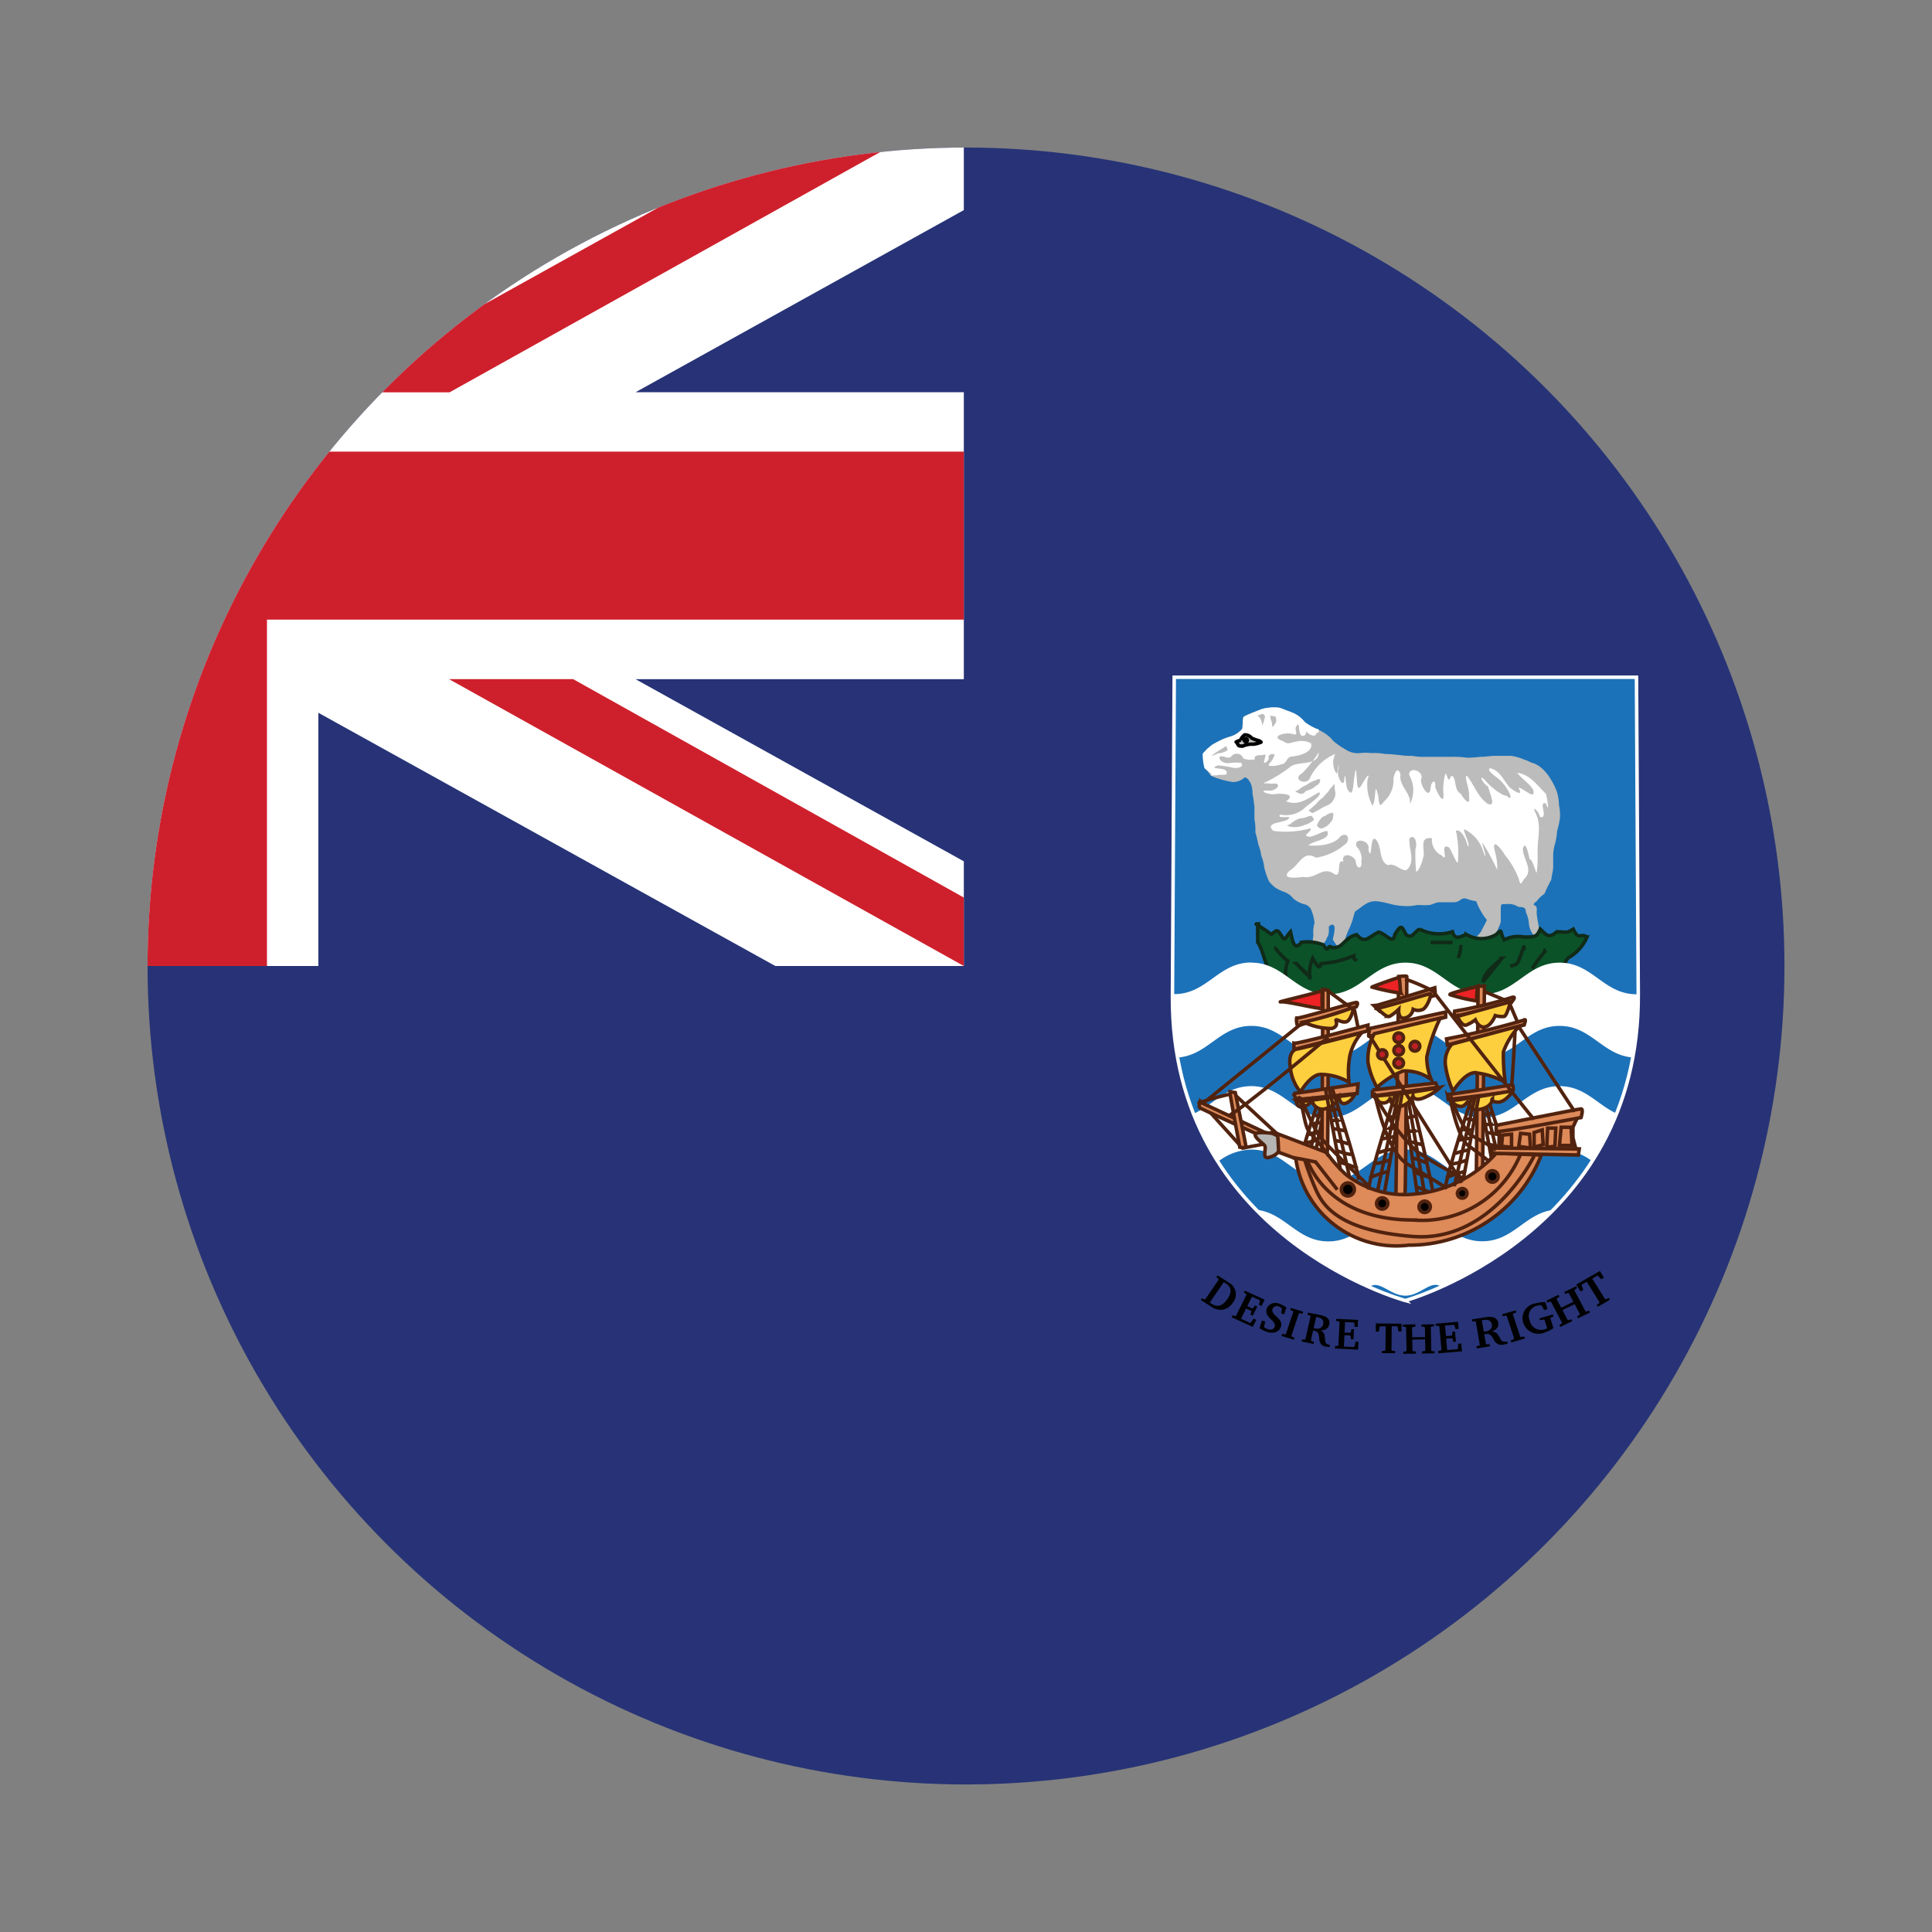 <svg xmlns="http://www.w3.org/2000/svg" xmlns:xlink="http://www.w3.org/1999/xlink" viewBox="0 0 55 55"><rect x="0" y="0" width="55" height="55" fill="#808080" stroke="none"/><defs><filter id="b" x="27.372" y="-8429" width="14.269" height="32766" filterUnits="userSpaceOnUse" color-interpolation-filters="sRGB"><feFlood flood-color="#fff" result="bg"/><feBlend in="SourceGraphic" in2="bg"/></filter><mask id="a" x="27.372" y="-8429" width="14.269" height="32766" maskUnits="userSpaceOnUse"><g style="filter:url(#b)"/></mask><linearGradient id="c" x1="35.744" y1="440.557" x2="33.467" y2="441.902" gradientTransform="matrix(1, 0, 0, -1, 0, 476)" gradientUnits="userSpaceOnUse"><stop offset="0" stop-color="#fefefe"/><stop offset="1" stop-color="#fff"/></linearGradient><filter id="e" x="40.114" y="-8429" width="12.207" height="32766" filterUnits="userSpaceOnUse" color-interpolation-filters="sRGB"><feFlood flood-color="#fff" result="bg"/><feBlend in="SourceGraphic" in2="bg"/></filter><mask id="d" x="40.114" y="-8429" width="12.207" height="32766" maskUnits="userSpaceOnUse"><g style="filter:url(#e)"/></mask><linearGradient id="f" x1="33.207" y1="438.17" x2="54.233" y2="438" xlink:href="#c"/><filter id="h" x="40.137" y="-8429" width="13.611" height="32766" filterUnits="userSpaceOnUse" color-interpolation-filters="sRGB"><feFlood flood-color="#fff" result="bg"/><feBlend in="SourceGraphic" in2="bg"/></filter><mask id="g" x="40.137" y="-8429" width="13.611" height="32766" maskUnits="userSpaceOnUse"><g style="filter:url(#h)"/></mask><linearGradient id="i" x1="47.727" y1="438.935" x2="46.033" y2="438.834" xlink:href="#c"/><filter id="k" x="27.694" y="-8429" width="12.207" height="32766" filterUnits="userSpaceOnUse" color-interpolation-filters="sRGB"><feFlood flood-color="#fff" result="bg"/><feBlend in="SourceGraphic" in2="bg"/></filter><mask id="j" x="27.694" y="-8429" width="12.207" height="32766" maskUnits="userSpaceOnUse"><g style="filter:url(#k)"/></mask><linearGradient id="l" x1="32.85" y1="438.172" x2="34.475" y2="437.914" xlink:href="#c"/><filter id="n" x="26.268" y="-8429" width="13.611" height="32766" filterUnits="userSpaceOnUse" color-interpolation-filters="sRGB"><feFlood flood-color="#fff" result="bg"/><feBlend in="SourceGraphic" in2="bg"/></filter><mask id="m" x="26.268" y="-8429" width="13.611" height="32766" maskUnits="userSpaceOnUse"><g style="filter:url(#n)"/></mask><linearGradient id="o" x1="34.449" y1="438.158" x2="31.75" y2="439.656" xlink:href="#c"/><filter id="q" x="32.472" y="-8429" width="4.138" height="32766" filterUnits="userSpaceOnUse" color-interpolation-filters="sRGB"><feFlood flood-color="#fff" result="bg"/><feBlend in="SourceGraphic" in2="bg"/></filter><mask id="p" x="32.472" y="-8429" width="4.138" height="32766" maskUnits="userSpaceOnUse"><g style="filter:url(#q)"/></mask><filter id="t" x="26.87" y="-8429" width="15.957" height="32766" filterUnits="userSpaceOnUse" color-interpolation-filters="sRGB"><feFlood flood-color="#fff" result="bg"/><feBlend in="SourceGraphic" in2="bg"/></filter><mask id="s" x="26.87" y="-8429" width="15.957" height="32766" maskUnits="userSpaceOnUse"><g style="filter:url(#t)"/></mask><linearGradient id="u" x1="37.105" y1="439.161" x2="31.932" y2="440.119" xlink:href="#c"/><filter id="w" x="31.481" y="-8429" width="6.245" height="32766" filterUnits="userSpaceOnUse" color-interpolation-filters="sRGB"><feFlood flood-color="#fff" result="bg"/><feBlend in="SourceGraphic" in2="bg"/></filter><mask id="v" x="31.481" y="-8429" width="6.245" height="32766" maskUnits="userSpaceOnUse"><g style="filter:url(#w)"/></mask><filter id="z" x="43.546" y="-8429" width="3.997" height="32766" filterUnits="userSpaceOnUse" color-interpolation-filters="sRGB"><feFlood flood-color="#fff" result="bg"/><feBlend in="SourceGraphic" in2="bg"/></filter><mask id="y" x="43.546" y="-8429" width="3.997" height="32766" maskUnits="userSpaceOnUse"><g style="filter:url(#z)"/></mask><linearGradient id="aa" x1="46.798" y1="441.31" x2="44.399" y2="441.17" xlink:href="#c"/><filter id="ac" x="42.289" y="-8429" width="6.055" height="32766" filterUnits="userSpaceOnUse" color-interpolation-filters="sRGB"><feFlood flood-color="#fff" result="bg"/><feBlend in="SourceGraphic" in2="bg"/></filter><mask id="ab" x="42.289" y="-8429" width="6.055" height="32766" maskUnits="userSpaceOnUse"><g style="filter:url(#ac)"/></mask><linearGradient id="ad" x1="47.836" y1="439.836" x2="42.728" y2="439.402" xlink:href="#c"/><filter id="af" x="31.925" y="-8429" width="16.165" height="32766" filterUnits="userSpaceOnUse" color-interpolation-filters="sRGB"><feFlood flood-color="#fff" result="bg"/><feBlend in="SourceGraphic" in2="bg"/></filter><mask id="ae" x="31.925" y="-8429" width="16.165" height="32766" maskUnits="userSpaceOnUse"><g style="filter:url(#af)"/></mask><linearGradient id="ag" x1="47.19" y1="439.148" x2="32.825" y2="439.148" xlink:href="#c"/><filter id="ai" x="45.214" y="-8429" width="2.261" height="32766" filterUnits="userSpaceOnUse" color-interpolation-filters="sRGB"><feFlood flood-color="#fff" result="bg"/><feBlend in="SourceGraphic" in2="bg"/></filter><mask id="ah" x="45.214" y="-8429" width="2.261" height="32766" maskUnits="userSpaceOnUse"><g style="filter:url(#ai)"/></mask><filter id="al" x="45.237" y="-8429" width="3.411" height="32766" filterUnits="userSpaceOnUse" color-interpolation-filters="sRGB"><feFlood flood-color="#fff" result="bg"/><feBlend in="SourceGraphic" in2="bg"/></filter><mask id="ak" x="45.237" y="-8429" width="3.411" height="32766" maskUnits="userSpaceOnUse"><g style="filter:url(#al)"/></mask><filter id="ao" x="32.302" y="-8429" width="2.499" height="32766" filterUnits="userSpaceOnUse" color-interpolation-filters="sRGB"><feFlood flood-color="#fff" result="bg"/><feBlend in="SourceGraphic" in2="bg"/></filter><mask id="an" x="32.302" y="-8429" width="2.499" height="32766" maskUnits="userSpaceOnUse"><g style="filter:url(#ao)"/></mask><filter id="ar" x="31.368" y="-8429" width="3.411" height="32766" filterUnits="userSpaceOnUse" color-interpolation-filters="sRGB"><feFlood flood-color="#fff" result="bg"/><feBlend in="SourceGraphic" in2="bg"/></filter><mask id="aq" x="31.368" y="-8429" width="3.411" height="32766" maskUnits="userSpaceOnUse"><g style="filter:url(#ar)"/></mask><filter id="au" x="38.628" y="-8429" width="14.016" height="32766" filterUnits="userSpaceOnUse" color-interpolation-filters="sRGB"><feFlood flood-color="#fff" result="bg"/><feBlend in="SourceGraphic" in2="bg"/></filter><mask id="at" x="38.628" y="-8429" width="14.016" height="32766" maskUnits="userSpaceOnUse"><g style="filter:url(#au)"/></mask><filter id="ax" x="37.189" y="-8429" width="14.686" height="32766" filterUnits="userSpaceOnUse" color-interpolation-filters="sRGB"><feFlood flood-color="#fff" result="bg"/><feBlend in="SourceGraphic" in2="bg"/></filter><mask id="aw" x="37.189" y="-8429" width="14.686" height="32766" maskUnits="userSpaceOnUse"><g style="filter:url(#ax)"/></mask><filter id="ba" x="26.825" y="-8429" width="26.365" height="32766" filterUnits="userSpaceOnUse" color-interpolation-filters="sRGB"><feFlood flood-color="#fff" result="bg"/><feBlend in="SourceGraphic" in2="bg"/></filter><mask id="az" x="26.825" y="-8429" width="26.365" height="32766" maskUnits="userSpaceOnUse"><g style="filter:url(#ba)"/></mask><clipPath id="bc"><circle cx="27.5" cy="27.5" r="23.3" style="fill:none"/></clipPath><filter id="be" x="27.372" y="27.683" width="14.269" height="14.107" filterUnits="userSpaceOnUse" color-interpolation-filters="sRGB"><feFlood flood-color="#fff" result="bg"/><feBlend in="SourceGraphic" in2="bg"/></filter><mask id="bd" x="27.372" y="27.683" width="14.269" height="14.107" maskUnits="userSpaceOnUse"><g style="mask:url(#a);filter:url(#be)"><path d="M35.722,35.922s-.5-.743-.912-.69a1.639,1.639,0,0,0-.829.557,3.367,3.367,0,0,1-.608-.637c.027-.026.635-1.405.967-1.458a2.352,2.352,0,0,1,1.047.154c0,.053.335,2.074.335,2.074Z" style="stroke:#fff;stroke-linejoin:bevel;stroke-width:12px;mix-blend-mode:multiply;fill:url(#c)"/></g></mask><linearGradient id="bf" x1="35.744" y1="440.557" x2="33.467" y2="441.902" gradientTransform="matrix(1, 0, 0, -1, 0, 476)" gradientUnits="userSpaceOnUse"><stop offset="0" stop-color="#a23c23"/><stop offset="1" stop-color="#fff"/></linearGradient><filter id="bh" x="26.87" y="29.347" width="15.957" height="15.508" filterUnits="userSpaceOnUse" color-interpolation-filters="sRGB"><feFlood flood-color="#fff" result="bg"/><feBlend in="SourceGraphic" in2="bg"/></filter><mask id="bg" x="26.87" y="29.347" width="15.957" height="15.508" maskUnits="userSpaceOnUse"><g style="mask:url(#s);filter:url(#bh)"><path d="M36.827,35.126a5.4,5.4,0,0,1-.884,2.705,3.456,3.456,0,0,1-2.294,1.008c-.414-.106-1.354-2.095-1.354-2.095s.995.955,1.741.8,1.188-1.353,1.326-1.937a7.239,7.239,0,0,0,.028-1.724l1.437,1.247Z" style="stroke:#fff;stroke-linejoin:bevel;stroke-width:12px;mix-blend-mode:multiply;fill:url(#u)"/></g></mask><linearGradient id="bi" x1="37.105" y1="439.161" x2="31.932" y2="440.119" xlink:href="#bf"/><filter id="bk" x="38.628" y="27.683" width="14.016" height="14.107" filterUnits="userSpaceOnUse" color-interpolation-filters="sRGB"><feFlood flood-color="#fff" result="bg"/><feBlend in="SourceGraphic" in2="bg"/></filter><mask id="bj" x="38.628" y="27.683" width="14.016" height="14.107" maskUnits="userSpaceOnUse"><g style="mask:url(#at);filter:url(#bk)"><path d="M44.294,35.922s.5-.743.912-.69a1.649,1.649,0,0,1,.829.557,3.431,3.431,0,0,0,.608-.637c-.028-.026-.636-1.405-.968-1.458a2.352,2.352,0,0,0-1.047.154c0,.053-.334,2.074-.334,2.074Z" style="stroke:#fff;stroke-linejoin:bevel;stroke-width:12px;mix-blend-mode:multiply;fill:url(#aa)"/></g></mask><linearGradient id="bl" x1="46.798" y1="441.31" x2="44.399" y2="441.17" xlink:href="#bf"/><filter id="bn" x="37.189" y="29.347" width="14.686" height="15.508" filterUnits="userSpaceOnUse" color-interpolation-filters="sRGB"><feFlood flood-color="#fff" result="bg"/><feBlend in="SourceGraphic" in2="bg"/></filter><mask id="bm" x="37.189" y="29.347" width="14.686" height="15.508" maskUnits="userSpaceOnUse"><g style="mask:url(#aw);filter:url(#bn)"><path d="M43.189,35.126a5.4,5.4,0,0,0,.884,2.705,3.454,3.454,0,0,0,2.293,1.008c.415-.106,1.354-2.095,1.354-2.095s-.994.955-1.74.8-1.189-1.353-1.327-1.937a7.22,7.22,0,0,1-.027-1.724l-1.437,1.247Z" style="stroke:#fff;stroke-linejoin:bevel;stroke-width:12px;mix-blend-mode:multiply;fill:url(#ad)"/></g></mask><linearGradient id="bo" x1="47.836" y1="439.836" x2="42.728" y2="439.402" xlink:href="#bf"/><filter id="bq" x="26.825" y="30.841" width="26.365" height="14.025" filterUnits="userSpaceOnUse" color-interpolation-filters="sRGB"><feFlood flood-color="#fff" result="bg"/><feBlend in="SourceGraphic" in2="bg"/></filter><mask id="bp" x="26.825" y="30.841" width="26.365" height="14.025" maskUnits="userSpaceOnUse"><g style="mask:url(#az);filter:url(#bq)"><path d="M33.536,34.838a6.418,6.418,0,0,0-.647.871c-.138.212-.056.507.263.929a10.985,10.985,0,0,0,6.856,2.228,10.989,10.989,0,0,0,6.857-2.228c.319-.422.4-.717.26-.929a6.28,6.28,0,0,0-.645-.871c0,.557-2.343,2.57-6.472,2.57S33.536,35.4,33.536,34.838Z" style="stroke:#fff;stroke-linejoin:bevel;stroke-width:12px;mix-blend-mode:multiply;fill:url(#ag)"/></g></mask><linearGradient id="br" x1="47.19" y1="439.148" x2="32.825" y2="439.148" xlink:href="#bf"/><filter id="bt" x="40.114" y="32.351" width="12.207" height="12.204" filterUnits="userSpaceOnUse" color-interpolation-filters="sRGB"><feFlood flood-color="#fff" result="bg"/><feBlend in="SourceGraphic" in2="bg"/></filter><mask id="bs" x="40.114" y="32.351" width="12.207" height="12.204" maskUnits="userSpaceOnUse"><g style="mask:url(#d);filter:url(#bt)"><path d="M46.314,38.543c.056-.079.636-1.008.636-1.008l-.318-.215c-.1.262-.456.348-.511.666a.728.728,0,0,0,.193.557Z" style="stroke:#fff;stroke-linejoin:bevel;stroke-width:12px;mix-blend-mode:multiply;fill:url(#f)"/></g></mask><linearGradient id="bu" x1="33.207" y1="438.17" x2="54.233" y2="438" xlink:href="#bf"/><filter id="bw" x="40.137" y="29.967" width="13.611" height="13.945" filterUnits="userSpaceOnUse" color-interpolation-filters="sRGB"><feFlood flood-color="#fff" result="bg"/><feBlend in="SourceGraphic" in2="bg"/></filter><mask id="bv" x="40.137" y="29.967" width="13.611" height="13.945" maskUnits="userSpaceOnUse"><g style="mask:url(#g);filter:url(#bw)"><path d="M46.891,38.256s.111-.451-.248-.5-.55.252-.5.132a1.263,1.263,0,0,0,.3-.716,2.62,2.62,0,0,0-.028-.689.654.654,0,0,1,.719-.505.621.621,0,0,1,.608.664.446.446,0,0,1-.055.239l-.8,1.379Z" style="stroke:#fff;stroke-linejoin:bevel;stroke-width:12px;mix-blend-mode:multiply;fill:url(#i)"/></g></mask><linearGradient id="bx" x1="47.727" y1="438.935" x2="46.033" y2="438.834" xlink:href="#bf"/><filter id="bz" x="27.694" y="32.351" width="12.207" height="12.204" filterUnits="userSpaceOnUse" color-interpolation-filters="sRGB"><feFlood flood-color="#fff" result="bg"/><feBlend in="SourceGraphic" in2="bg"/></filter><mask id="by" x="27.694" y="32.351" width="12.207" height="12.204" maskUnits="userSpaceOnUse"><g style="mask:url(#j);filter:url(#bz)"><path d="M33.7,38.543c-.055-.079-.636-1.008-.636-1.008l.319-.215c.1.262.455.348.51.666a.719.719,0,0,1-.193.557Z" style="stroke:#fff;stroke-linejoin:bevel;stroke-width:12px;mix-blend-mode:multiply;fill:url(#l)"/></g></mask><linearGradient id="ca" x1="32.85" y1="438.172" x2="34.475" y2="437.914" xlink:href="#bf"/><filter id="cc" x="26.268" y="29.967" width="13.611" height="13.945" filterUnits="userSpaceOnUse" color-interpolation-filters="sRGB"><feFlood flood-color="#fff" result="bg"/><feBlend in="SourceGraphic" in2="bg"/></filter><mask id="cb" x="26.268" y="29.967" width="13.611" height="13.945" maskUnits="userSpaceOnUse"><g style="mask:url(#m);filter:url(#cc)"><path d="M33.124,38.256s-.11-.451.249-.5.549.252.5.132a1.263,1.263,0,0,1-.3-.716,2.677,2.677,0,0,1,.028-.689.654.654,0,0,0-.719-.505.62.62,0,0,0-.607.664.446.446,0,0,0,.055.239l.8,1.379Z" style="stroke:#fff;stroke-linejoin:bevel;stroke-width:12px;mix-blend-mode:multiply;fill:url(#o)"/></g></mask><linearGradient id="cd" x1="34.449" y1="438.158" x2="31.75" y2="439.656" xlink:href="#bf"/><filter id="cf" x="32.472" y="32.783" width="4.138" height="3.907" filterUnits="userSpaceOnUse" color-interpolation-filters="sRGB"><feFlood flood-color="#fff" result="bg"/><feBlend in="SourceGraphic" in2="bg"/></filter><mask id="ce" x="32.472" y="32.783" width="4.138" height="3.907" maskUnits="userSpaceOnUse"><g style="mask:url(#p);filter:url(#cf)"><path d="M35.722,35.922s-.5-.743-.912-.69a1.639,1.639,0,0,0-.829.557,3.367,3.367,0,0,1-.608-.637c.027-.026.635-1.405.967-1.458a2.352,2.352,0,0,1,1.047.154c0,.053.335,2.074.335,2.074Z" style="stroke:#fff;stroke-linejoin:bevel;stroke-width:1.8px;mix-blend-mode:multiply;fill:url(#c)"/></g></mask><filter id="ci" x="31.481" y="33.199" width="6.245" height="6.556" filterUnits="userSpaceOnUse" color-interpolation-filters="sRGB"><feFlood flood-color="#fff" result="bg"/><feBlend in="SourceGraphic" in2="bg"/></filter><mask id="ch" x="31.481" y="33.199" width="6.245" height="6.556" maskUnits="userSpaceOnUse"><g style="mask:url(#v);filter:url(#ci)"><path d="M36.827,35.126a5.4,5.4,0,0,1-.884,2.705,3.456,3.456,0,0,1-2.294,1.008c-.414-.106-1.354-2.095-1.354-2.095s.995.955,1.741.8,1.188-1.353,1.326-1.937a7.239,7.239,0,0,0,.028-1.724l1.437,1.247Z" style="stroke:#fff;stroke-linejoin:bevel;stroke-width:1.8px;mix-blend-mode:multiply;fill:url(#u)"/></g></mask><filter id="cl" x="43.546" y="32.783" width="3.997" height="3.907" filterUnits="userSpaceOnUse" color-interpolation-filters="sRGB"><feFlood flood-color="#fff" result="bg"/><feBlend in="SourceGraphic" in2="bg"/></filter><mask id="ck" x="43.546" y="32.783" width="3.997" height="3.907" maskUnits="userSpaceOnUse"><g style="mask:url(#y);filter:url(#cl)"><path d="M44.294,35.922s.5-.743.912-.69a1.649,1.649,0,0,1,.829.557,3.431,3.431,0,0,0,.608-.637c-.028-.026-.636-1.405-.968-1.458a2.352,2.352,0,0,0-1.047.154c0,.053-.334,2.074-.334,2.074Z" style="stroke:#fff;stroke-linejoin:bevel;stroke-width:1.8px;mix-blend-mode:multiply;fill:url(#aa)"/></g></mask><filter id="co" x="42.289" y="33.199" width="6.055" height="6.556" filterUnits="userSpaceOnUse" color-interpolation-filters="sRGB"><feFlood flood-color="#fff" result="bg"/><feBlend in="SourceGraphic" in2="bg"/></filter><mask id="cn" x="42.289" y="33.199" width="6.055" height="6.556" maskUnits="userSpaceOnUse"><g style="mask:url(#ab);filter:url(#co)"><path d="M43.189,35.126a5.4,5.4,0,0,0,.884,2.705,3.454,3.454,0,0,0,2.293,1.008c.415-.106,1.354-2.095,1.354-2.095s-.994.955-1.74.8-1.189-1.353-1.327-1.937a7.22,7.22,0,0,1-.027-1.724l-1.437,1.247Z" style="stroke:#fff;stroke-linejoin:bevel;stroke-width:1.8px;mix-blend-mode:multiply;fill:url(#ad)"/></g></mask><filter id="cr" x="31.925" y="34.239" width="16.165" height="5.527" filterUnits="userSpaceOnUse" color-interpolation-filters="sRGB"><feFlood flood-color="#fff" result="bg"/><feBlend in="SourceGraphic" in2="bg"/></filter><mask id="cq" x="31.925" y="34.239" width="16.165" height="5.527" maskUnits="userSpaceOnUse"><g style="mask:url(#ae);filter:url(#cr)"><path d="M33.536,34.838a6.418,6.418,0,0,0-.647.871c-.138.212-.056.507.263.929a10.985,10.985,0,0,0,6.856,2.228,10.989,10.989,0,0,0,6.857-2.228c.319-.422.4-.717.26-.929a6.28,6.28,0,0,0-.645-.871c0,.557-2.343,2.57-6.472,2.57S33.536,35.4,33.536,34.838Z" style="stroke:#fff;stroke-linejoin:bevel;stroke-width:1.8px;mix-blend-mode:multiply;fill:url(#ag)"/></g></mask><filter id="cu" x="45.214" y="36.574" width="2.261" height="2.881" filterUnits="userSpaceOnUse" color-interpolation-filters="sRGB"><feFlood flood-color="#fff" result="bg"/><feBlend in="SourceGraphic" in2="bg"/></filter><mask id="ct" x="45.214" y="36.574" width="2.261" height="2.881" maskUnits="userSpaceOnUse"><g style="mask:url(#ah);filter:url(#cu)"><path d="M46.314,38.543c.056-.079.636-1.008.636-1.008l-.318-.215c-.1.262-.456.348-.511.666a.728.728,0,0,0,.193.557Z" style="stroke:#fff;stroke-linejoin:bevel;stroke-width:1.8px;mix-blend-mode:multiply;fill:url(#f)"/></g></mask><filter id="cx" x="45.237" y="35.067" width="3.411" height="3.745" filterUnits="userSpaceOnUse" color-interpolation-filters="sRGB"><feFlood flood-color="#fff" result="bg"/><feBlend in="SourceGraphic" in2="bg"/></filter><mask id="cw" x="45.237" y="35.067" width="3.411" height="3.745" maskUnits="userSpaceOnUse"><g style="mask:url(#ak);filter:url(#cx)"><path d="M46.891,38.256s.111-.451-.248-.5-.55.252-.5.132a1.263,1.263,0,0,0,.3-.716,2.62,2.62,0,0,0-.028-.689.654.654,0,0,1,.719-.505.621.621,0,0,1,.608.664.446.446,0,0,1-.055.239l-.8,1.379Z" style="stroke:#fff;stroke-linejoin:bevel;stroke-width:1.8px;mix-blend-mode:multiply;fill:url(#i)"/></g></mask><filter id="da" x="32.302" y="36.574" width="2.499" height="2.881" filterUnits="userSpaceOnUse" color-interpolation-filters="sRGB"><feFlood flood-color="#fff" result="bg"/><feBlend in="SourceGraphic" in2="bg"/></filter><mask id="cz" x="32.302" y="36.574" width="2.499" height="2.881" maskUnits="userSpaceOnUse"><g style="mask:url(#an);filter:url(#da)"><path d="M33.7,38.543c-.055-.079-.636-1.008-.636-1.008l.319-.215c.1.262.455.348.51.666a.719.719,0,0,1-.193.557Z" style="stroke:#fff;stroke-linejoin:bevel;stroke-width:1.8px;mix-blend-mode:multiply;fill:url(#l)"/></g></mask><filter id="dd" x="31.368" y="35.067" width="3.411" height="3.745" filterUnits="userSpaceOnUse" color-interpolation-filters="sRGB"><feFlood flood-color="#fff" result="bg"/><feBlend in="SourceGraphic" in2="bg"/></filter><mask id="dc" x="31.368" y="35.067" width="3.411" height="3.745" maskUnits="userSpaceOnUse"><g style="mask:url(#aq);filter:url(#dd)"><path d="M33.124,38.256s-.11-.451.249-.5.549.252.5.132a1.263,1.263,0,0,1-.3-.716,2.677,2.677,0,0,1,.028-.689.654.654,0,0,0-.719-.505.62.62,0,0,0-.607.664.446.446,0,0,0,.055.239l.8,1.379Z" style="stroke:#fff;stroke-linejoin:bevel;stroke-width:1.8px;mix-blend-mode:multiply;fill:url(#o)"/></g></mask></defs><g style="clip-path:url(#bc)"><rect x="-16.592" y="3.004" width="88.184" height="48.991" style="fill:#273376"/><g style="mask:url(#bd)"><path d="M35.722,35.922s-.5-.743-.912-.69a1.639,1.639,0,0,0-.829.557,3.367,3.367,0,0,1-.608-.637c.027-.026.635-1.405.967-1.458a2.352,2.352,0,0,1,1.047.154c0,.053.335,2.074.335,2.074Z" style="stroke:#fff;stroke-linejoin:bevel;stroke-width:0.1px;fill:url(#bf)"/></g><g style="mask:url(#bg)"><path d="M36.827,35.126a5.4,5.4,0,0,1-.884,2.705,3.456,3.456,0,0,1-2.294,1.008c-.414-.106-1.354-2.095-1.354-2.095s.995.955,1.741.8,1.188-1.353,1.326-1.937a7.239,7.239,0,0,0,.028-1.724l1.437,1.247Z" style="stroke:#fff;stroke-linejoin:bevel;stroke-width:0.1px;fill:url(#bi)"/></g><g style="mask:url(#bj)"><path d="M44.294,35.922s.5-.743.912-.69a1.649,1.649,0,0,1,.829.557,3.431,3.431,0,0,0,.608-.637c-.028-.026-.636-1.405-.968-1.458a2.352,2.352,0,0,0-1.047.154c0,.053-.334,2.074-.334,2.074Z" style="stroke:#fff;stroke-linejoin:bevel;stroke-width:0.1px;fill:url(#bl)"/></g><g style="mask:url(#bm)"><path d="M43.189,35.126a5.4,5.4,0,0,0,.884,2.705,3.454,3.454,0,0,0,2.293,1.008c.415-.106,1.354-2.095,1.354-2.095s-.994.955-1.74.8-1.189-1.353-1.327-1.937a7.22,7.22,0,0,1-.027-1.724l-1.437,1.247Z" style="stroke:#fff;stroke-linejoin:bevel;stroke-width:0.1px;fill:url(#bo)"/></g><g style="mask:url(#bp)"><path d="M33.536,34.838a6.418,6.418,0,0,0-.647.871c-.138.212-.056.507.263.929a10.985,10.985,0,0,0,6.856,2.228,10.989,10.989,0,0,0,6.857-2.228c.319-.422.4-.717.26-.929a6.28,6.28,0,0,0-.645-.871c0,.557-2.343,2.57-6.472,2.57S33.536,35.4,33.536,34.838Z" style="stroke:#fff;stroke-linejoin:bevel;stroke-width:0.1px;fill:url(#br)"/></g><g style="mask:url(#bs)"><path d="M46.314,38.543c.056-.079.636-1.008.636-1.008l-.318-.215c-.1.262-.456.348-.511.666a.728.728,0,0,0,.193.557Z" style="stroke:#fff;stroke-linejoin:bevel;stroke-width:0.1px;fill:url(#bu)"/></g><g style="mask:url(#bv)"><path d="M46.891,38.256s.111-.451-.248-.5-.55.252-.5.132a1.263,1.263,0,0,0,.3-.716,2.62,2.62,0,0,0-.028-.689.654.654,0,0,1,.719-.505.621.621,0,0,1,.608.664.446.446,0,0,1-.055.239l-.8,1.379Z" style="stroke:#fff;stroke-linejoin:bevel;stroke-width:0.1px;fill:url(#bx)"/></g><g style="mask:url(#by)"><path d="M33.7,38.543c-.055-.079-.636-1.008-.636-1.008l.319-.215c.1.262.455.348.51.666a.719.719,0,0,1-.193.557Z" style="stroke:#fff;stroke-linejoin:bevel;stroke-width:0.1px;fill:url(#ca)"/></g><g style="mask:url(#cb)"><path d="M33.124,38.256s-.11-.451.249-.5.549.252.5.132a1.263,1.263,0,0,1-.3-.716,2.677,2.677,0,0,1,.028-.689.654.654,0,0,0-.719-.505.62.62,0,0,0-.607.664.446.446,0,0,0,.055.239l.8,1.379Z" style="stroke:#fff;stroke-linejoin:bevel;stroke-width:0.1px;fill:url(#cd)"/></g><g style="mask:url(#ce)"><path d="M35.722,35.922s-.5-.743-.912-.69a1.639,1.639,0,0,0-.829.557,3.367,3.367,0,0,1-.608-.637c.027-.026.635-1.405.967-1.458a2.352,2.352,0,0,1,1.047.154c0,.053.335,2.074.335,2.074Z" style="stroke:#000;stroke-linejoin:bevel;stroke-width:0.1px;fill:url(#bf)"/></g><g style="mask:url(#ch)"><path d="M36.827,35.126a5.4,5.4,0,0,1-.884,2.705,3.456,3.456,0,0,1-2.294,1.008c-.414-.106-1.354-2.095-1.354-2.095s.995.955,1.741.8,1.188-1.353,1.326-1.937a7.239,7.239,0,0,0,.028-1.724l1.437,1.247Z" style="stroke:#000;stroke-linejoin:bevel;stroke-width:0.1px;fill:url(#bi)"/></g><g style="mask:url(#ck)"><path d="M44.294,35.922s.5-.743.912-.69a1.649,1.649,0,0,1,.829.557,3.431,3.431,0,0,0,.608-.637c-.028-.026-.636-1.405-.968-1.458a2.352,2.352,0,0,0-1.047.154c0,.053-.334,2.074-.334,2.074Z" style="stroke:#000;stroke-linejoin:bevel;stroke-width:0.1px;fill:url(#bl)"/></g><g style="mask:url(#cn)"><path d="M43.189,35.126a5.4,5.4,0,0,0,.884,2.705,3.454,3.454,0,0,0,2.293,1.008c.415-.106,1.354-2.095,1.354-2.095s-.994.955-1.74.8-1.189-1.353-1.327-1.937a7.22,7.22,0,0,1-.027-1.724l-1.437,1.247Z" style="stroke:#000;stroke-linejoin:bevel;stroke-width:0.1px;fill:url(#bo)"/></g><g style="mask:url(#cq)"><path d="M33.536,34.838a6.418,6.418,0,0,0-.647.871c-.138.212-.056.507.263.929a10.985,10.985,0,0,0,6.856,2.228,10.989,10.989,0,0,0,6.857-2.228c.319-.422.4-.717.26-.929a6.28,6.28,0,0,0-.645-.871c0,.557-2.343,2.57-6.472,2.57S33.536,35.4,33.536,34.838Z" style="stroke:#000;stroke-linejoin:bevel;stroke-width:0.1px;fill:url(#br)"/></g><g style="mask:url(#ct)"><path d="M46.314,38.543c.056-.079.636-1.008.636-1.008l-.318-.215c-.1.262-.456.348-.511.666a.728.728,0,0,0,.193.557Z" style="stroke:#000;stroke-linejoin:bevel;stroke-width:0.1px;fill:url(#bu)"/></g><g style="mask:url(#cw)"><path d="M46.891,38.256s.111-.451-.248-.5-.55.252-.5.132a1.263,1.263,0,0,0,.3-.716,2.62,2.62,0,0,0-.028-.689.654.654,0,0,1,.719-.505.621.621,0,0,1,.608.664.446.446,0,0,1-.055.239l-.8,1.379Z" style="stroke:#000;stroke-linejoin:bevel;stroke-width:0.1px;fill:url(#bx)"/></g><g style="mask:url(#cz)"><path d="M33.7,38.543c-.055-.079-.636-1.008-.636-1.008l.319-.215c.1.262.455.348.51.666a.719.719,0,0,1-.193.557Z" style="stroke:#000;stroke-linejoin:bevel;stroke-width:0.1px;fill:url(#ca)"/></g><g style="mask:url(#dc)"><path d="M33.124,38.256s-.11-.451.249-.5.549.252.5.132a1.263,1.263,0,0,1-.3-.716,2.677,2.677,0,0,1,.028-.689.654.654,0,0,0-.719-.505.62.62,0,0,0-.607.664.446.446,0,0,0,.055.239l.8,1.379Z" style="stroke:#000;stroke-linejoin:bevel;stroke-width:0.1px;fill:url(#cd)"/></g><path d="M34.963,36.5l-.3-.191-.035.051.059.046.005.027-.379.553-.028.006-.066-.035-.035.051.3.191a.451.451,0,0,0,.289.089.431.431,0,0,0,.321-.2.378.378,0,0,0-.131-.585Zm-.126,0,.06.038c.164.1.179.249.044.444s-.279.242-.443.138l-.06-.038.4-.582Z"/><path d="M35.064,37.5l.6.274.1-.2-.076-.035-.078.111-.024.011-.258-.119.145-.292.145.066.008.023-.029.086.066.03.129-.261-.066-.03-.051.076-.023.009-.145-.067.133-.268.222.1.007.022-.033.106.078.036L36,37l-.561-.257-.028.055.065.037.01.024-.3.6-.026.01-.071-.025-.028.055Z"/><path d="M35.857,37.808a.7.7,0,0,0,.214.109c.193.06.346-.005.393-.147a.216.216,0,0,0-.046-.21c-.054-.067-.111-.1-.14-.138-.049-.057-.07-.1-.052-.158a.131.131,0,0,1,.177-.07.193.193,0,0,1,.08.044l.011.021-.022.13.085.026.064-.192a.687.687,0,0,0-.207-.109.267.267,0,0,0-.356.148.226.226,0,0,0,.028.188.7.7,0,0,0,.125.136c.069.068.1.124.075.188s-.094.1-.189.066a.372.372,0,0,1-.1-.048l-.009-.023.029-.148-.09-.028-.072.215Z"/><path d="M36.482,38.03l.352.109.019-.058-.077-.031-.012-.024.211-.633L37,37.382l.081.019.019-.059-.351-.109-.02.059.076.03.013.022-.212.633-.025.013-.079-.018-.02.058Z"/><path d="M37.237,37.37l-.013.06.07.021.015.021-.146.65-.024.016-.072-.008-.014.059.341.069.013-.059-.072-.021-.015-.024.061-.274.021,0c.122.025.141.083.153.207a.284.284,0,0,0,.056.181.2.2,0,0,0,.117.063.766.766,0,0,0,.123.015l.013-.058-.015,0c-.081-.016-.113-.042-.124-.114a.792.792,0,0,0-.029-.2.2.2,0,0,0-.11-.1c.142,0,.23-.054.255-.167.03-.135-.05-.228-.237-.266l-.367-.075Zm.232.12.055.012c.117.023.166.092.144.192s-.1.151-.227.125l-.044-.01.072-.319Z"/><path d="M38,38.39l.662.031.01-.223-.083,0-.028.131-.017.019-.286-.013.016-.324.16.007.016.019.009.09.072,0,.014-.289-.073,0-.016.089-.018.017-.161-.008.014-.3.246.011.015.017.013.11.087,0,.009-.2-.621-.029,0,.061.075.01.019.018-.032.665-.021.019-.075,0,0,.061Z"/><path d="M39.166,37.685l0,.221h.088l.021-.133.021-.016h.152l-.007.679-.022.02-.082.005v.061l.379,0v-.061l-.082-.007-.021-.02.007-.679.152,0,.018.016.021.134h.087l0-.221-.73-.008Z"/><path d="M39.935,37.709v.061l.074,0,.02.02.013.662-.02.021-.073.007v.061l.358-.006v-.061l-.076-.005-.021-.02-.006-.314.366-.006.006.315-.018.02-.076.007v.061l.357-.005v-.061l-.074,0-.02-.02-.013-.662.02-.021.073-.007V37.7l-.357.005v.062l.076.005.02.019.005.273-.366.006-.005-.273.02-.02.075-.008V37.7Z"/><path d="M40.943,38.526l.678-.057-.021-.223-.086.007-.009.134-.014.021-.293.025-.03-.323.164-.014.019.016.021.088.075-.006-.027-.288-.075.006,0,.09-.016.019-.164.014-.028-.3.251-.021.019.015.029.108.088-.008-.018-.2-.636.054.006.061h.077l.022.016.061.662-.018.022-.076.013,0,.061Z"/><path d="M41.9,37.559l.01.061.08-.006.024.014.113.656-.018.023-.078.018.011.061.375-.059-.011-.06-.082.006-.024-.016-.048-.277.023,0c.134-.021.177.027.239.137a.29.29,0,0,0,.13.148.247.247,0,0,0,.145.016,1.015,1.015,0,0,0,.131-.03l-.01-.06-.017,0c-.089.014-.132,0-.172-.062a.776.776,0,0,0-.108-.17.237.237,0,0,0-.153-.054c.146-.049.212-.133.193-.246-.024-.137-.143-.194-.349-.162l-.4.063Zm.285.028.061-.01c.129-.02.206.026.223.127s-.039.176-.181.2c-.015,0-.031,0-.048.006Z"/><path d="M43.026,38.215l.384-.111-.019-.059-.088.019-.027-.013-.208-.636.015-.023.084-.031-.019-.058-.385.111.019.058.087-.018.026.011.209.636-.014.025-.084.03.02.059Z"/><path d="M43.826,37.526l.018.059.1-.021.026.011.077.243c-.033.012-.057.021-.07.024a.326.326,0,0,1-.427-.248.3.3,0,0,1,.207-.423.307.307,0,0,1,.113-.012l.026.016.064.12.094-.027-.063-.2a1.051,1.051,0,0,0-.285.038.423.423,0,0,0-.343.544.448.448,0,0,0,.586.291.985.985,0,0,0,.274-.132l-.087-.279.015-.023.073-.027-.018-.059-.377.108Z"/><path d="M44.025,37.026l.029.055.073-.028.028.008.312.592-.01.027-.067.039.029.055.34-.165-.028-.055-.076.03-.028-.009-.148-.28.347-.169.148.281-.008.026-.07.041.029.054.339-.164-.029-.054-.072.028-.029-.009-.312-.591.01-.027.067-.04-.029-.054-.339.164.029.055.075-.03.027.009.129.244-.347.169-.129-.244.01-.027.069-.041-.029-.055-.34.165Z"/><path d="M44.877,36.574l.118.19.08-.046-.053-.125.01-.025.139-.079.363.583-.009.028-.072.049.033.052.345-.2-.032-.052-.079.037-.03-.006-.363-.582.139-.08.026,0,.09.1.08-.045-.118-.19-.667.382Z"/><path d="M40.008,37.024s-6.67-1.8-6.631-8.67l.051-9.075H46.587l.051,9.023c.039,6.865-6.63,8.722-6.63,8.722Z" style="fill:#1c72b9;stroke:#fff;stroke-width:0.1px"/><path d="M34.344,21.334a1.485,1.485,0,0,0,.165-.132c.1-.048.2-.114.3-.159.078-.042.232-.074.3-.106a.755.755,0,0,0,.249-.186,3.4,3.4,0,0,0,.028-.345c.11-.048.207-.095.3-.132a2.4,2.4,0,0,1,.3-.107,1.4,1.4,0,0,1,.359-.026c.137,0,.224.09.347.111a1,1,0,0,1,.332.185.645.645,0,0,0,.22.2,1.566,1.566,0,0,0,.276.133,1.125,1.125,0,0,1,.3.185c.081.054.114.132.193.186a2.162,2.162,0,0,0,.277.186.635.635,0,0,0,.427.112,1.431,1.431,0,0,1,.332,0,1.68,1.68,0,0,1,.387.026c.14,0,.255.018.386.027a2.3,2.3,0,0,0,.387.026,1.678,1.678,0,0,0,.387.027h.774a2.134,2.134,0,0,1,.387.026,3.378,3.378,0,0,0,.386-.026c.15,0,.265-.025.415-.027h.47a1.421,1.421,0,0,1,.359.106c.11.029.165.077.276.106a.8.8,0,0,1,.277.186,1.355,1.355,0,0,1,.221.292,1.869,1.869,0,0,1,.165.345,1.483,1.483,0,0,1,.056.371,1.5,1.5,0,0,1,.027.371,3.285,3.285,0,0,1-.083.372,1.889,1.889,0,0,1-.055.345,1.235,1.235,0,0,0-.055.318V24.7c-.01.122-.039.212-.055.345a3.8,3.8,0,0,0-.194.4.849.849,0,0,0-.221.212c-.059.034-.093.084-.083.106.11.036.083.106.083.239a2.991,2.991,0,0,0,.055.345.729.729,0,0,0,.083.292c.044.052.052.026-.055.026-.08.058-.161.028-.193-.079a.553.553,0,0,1-.111-.292.867.867,0,0,0-.083-.319c-.014-.149-.057-.147-.221-.159a.5.5,0,0,0-.332-.079c-.15,0-.163-.014-.165.132v.372c-.026.107-.083.2-.111.291-.082.056-.125.149-.221.213-.046.12-.112.141-.249.159A2.387,2.387,0,0,1,42,26.719c.077-.119.145-.137.193-.265.059-.106.093-.174.138-.265a1.2,1.2,0,0,1-.166-.239,1.412,1.412,0,0,1-.138-.292,1.6,1.6,0,0,1-.3-.079c-.134-.029-.171.106-.331.106H41c-.171,0-.214.087-.359.079-.043.013-.147,0-.3,0a1.326,1.326,0,0,1-.387.027,1.75,1.75,0,0,1-.359-.053,2.918,2.918,0,0,0-.387-.08.507.507,0,0,0-.332.08c-.086.047-.211.154-.3.212-.039.088-.059.237-.11.345-.03.1-.077.169-.111.265a.979.979,0,0,0-.083.318c-.009.179-.051.157-.165.106a2.789,2.789,0,0,1-.166-.238,1.7,1.7,0,0,0,.055-.345c-.027-.1-.089-.1-.166-.027,0,.139.007.246-.055.319a.333.333,0,0,1-.166.212.4.4,0,0,1-.221.186c-.014-.005,0-.036,0-.107-.066-.121,0-.222,0-.371a.962.962,0,0,1,.035-.345,1.474,1.474,0,0,0-.086-.345.286.286,0,0,0-.221-.185.8.8,0,0,1-.3-.159.559.559,0,0,0-.249-.186,1.184,1.184,0,0,1-.276-.133c-.085-.086-.155-.124-.194-.238a1.973,1.973,0,0,1-.11-.345,1.106,1.106,0,0,0-.083-.319,1.216,1.216,0,0,0-.083-.318,2.9,2.9,0,0,0-.083-.345,1.492,1.492,0,0,0-.027-.371v-.371c-.02-.108-.028-.265-.055-.345a.739.739,0,0,0-.056-.319c-.063-.093-.068-.135-.166-.159a.488.488,0,0,1-.331.133,2.2,2.2,0,0,1-.36-.08,1.321,1.321,0,0,1-.276-.106,2.208,2.208,0,0,0-.166-.212c-.017-.138-.05-.21-.055-.345,0-.1,0-.047.111-.186Z" style="fill:#bbbcbb"/><path d="M35.98,22.29a3.8,3.8,0,0,0,.779-.481c.251-.146.764,0,.784-.39a3.669,3.669,0,0,1-.473.593c-.319.186.157.377.234.11a1.369,1.369,0,0,1,.708-.657.556.556,0,0,0,.039.563c.052-.086.065-.44.059-.149-.1.166.155.648.162.273.041-.238.026.256.1.33.166.293.151-.269.188-.38.027-.21.039-.155.006,0-.034.191.035-.4.048-.073.023.169,0,.63.176.264.143-.217.177-.22.021-.027-.051.072.234-.4.121-.07a1.213,1.213,0,0,0,.141.738c.107-.121.045-.748.152-.317.041.122,0,.46.174.2a.8.8,0,0,0,.27-.655c.023-.142.117-.37.2-.119-.057.327.314.536.269.85a.877.877,0,0,0-.02-.828c-.023-.273.452-.11.334.13-.014.173.256.617.277.206.037-.2.154-.213.128.006.049.141.258.555.235.194a1.5,1.5,0,0,1,.062-.589c.068.118.075.3.156.075.165,0,.065.416.274.506.083.151.292.4.233.073.033-.176-.139-.54-.065-.587.219.254.3.59.594.8.28.13.034-.361.019-.488-.167-.084-.3-.412-.067-.156a1.643,1.643,0,0,0,.681.476c-.124-.084-.236-.115-.027,0,.156.058-.092-.355-.182-.426-.08-.132-.47-.325-.36-.416.306.061.395.367.58.558.116.089.394.278.239,0,.087-.033.516.4.414.054-.071-.151-.447-.424-.406-.44.129.171.051.049-.051-.041.372.038.591.379.825.6.029.1.114.606,0,.276-.242-.095.093.451-.171.38-.012-.12-.245-.374-.132-.123.194.366.048.768.065,1.154a5.381,5.381,0,0,1-.02.568c.014-.14.026-.372,0-.067-.008.212-.093-.306-.209-.332-.024-.1-.114-.583-.191-.293,0,.285.3.583.061.834-.081.069-.123.268-.166.06a2.243,2.243,0,0,0-.4-.707c-.087-.157-.386-.536-.3-.138a1.557,1.557,0,0,1,.073.549,5.881,5.881,0,0,0-.43-.787c.023.119.18.63.043.3a1.02,1.02,0,0,0-.542-.663c-.081-.009.2.478.09.481-.026-.157-.181-.506-.335-.443a2.924,2.924,0,0,1,.06.829c.016.279-.187-.278-.254-.352-.3-.168.022.472-.214.225a.488.488,0,0,1-.274-.488c-.354-.055-.218.289-.234.484-.03.148-.118.43-.216.473a4.785,4.785,0,0,1-.019-.657c.057-.125-.006-.448-.172-.295-.028.283.174.643-.055.874-.122.128-.346-.2-.558-.111-.27-.127-.159-.523-.342-.731-.182-.175-.1.7-.216.285.086-.263-.438-.367-.335-.085a.479.479,0,0,1,.135.429c.036.187-.115.242-.151.032-.014-.231-.446-.327-.357-.023-.227-.133-.014.527-.291.324-.313-.2-.513.177-.856.1-.194.03-.66.077-.378-.183.265-.146.376-.588.744-.362a1.655,1.655,0,0,0,.809-.366c.188-.116.1-.412-.126-.229-.191.264-.74.264-.905.243.163-.142.662-.163.539-.411-.183.014-.505.266-.608.119.064-.065.274-.244.031-.166a2.648,2.648,0,0,1-.952.047c-.317-.285.462-.207.45-.394-.076-.006-.38.032-.247-.071a.78.78,0,0,0,.7-.2c.111-.106.5-.349.4-.435-.285.151-.585.408-.943.258.308-.21-.119-.228-.313-.208-.141.04-.534-.107-.2-.1.229.045.456-.246.1-.191a1.093,1.093,0,0,0-.229-.011Z" style="fill:#fff"/><path d="M34.288,21.865a1.517,1.517,0,0,1-.048-.412,1.656,1.656,0,0,1,.27-.251,2.224,2.224,0,0,1,.521-.235.709.709,0,0,0,.335-.216c.043-.118-.033-.308.088-.372.149-.075.311-.123.462-.192a1.325,1.325,0,0,1,.517-.038c.138.055.277.1.414.161a.868.868,0,0,1,.3.245,1.679,1.679,0,0,0,.335.193.058.058,0,1,1,0,.115c-.039.168-.268.026-.311-.073.038-.066.022.149-.05.151-.129.053-.125-.148-.144-.225.016-.065-.04-.142-.069-.04-.087.087.093.275-.095.223a.586.586,0,0,0-.417.042c-.1.1.11.137.176.184.089.077.208,0,.311-.009a.619.619,0,0,1,.432.039c.061.12-.061.24-.176.289a1.033,1.033,0,0,1-.351.09c-.177.008-.142.209-.315.225a.737.737,0,0,1-.352.039c-.023-.058.117-.151.132-.239.126-.139-.182-.113-.137.018.021.09-.192.222-.12.07,0-.082.1-.209-.06-.15-.085,0-.259,0-.211.118a.546.546,0,0,1-.331-.025.193.193,0,0,0-.327-.071c-.1.128-.251-.039-.355.027,0,.119.133.182.251.181a1.6,1.6,0,0,1,.366-.012c.111.122-.107.161-.211.144a3.7,3.7,0,0,0-.406-.068c-.068-.009-.223.069-.077.079.108.02.33.014.281.17-.085.036-.19,0-.286.034-.057-.014-.226.028-.132-.016-.05-.079-.146-.124-.211-.193Z" style="fill:#fff"/><path d="M34.905,21.24a.871.871,0,0,0-.117.075,2.418,2.418,0,0,0-.234.15c-.045.033-.045.047-.1.056a.552.552,0,0,0,.215-.075.52.52,0,0,0,.254-.075c.051-.016,0-.091-.02-.131Z" style="fill:#bbbcbb"/><path d="M35.8,20.358c.011,0,.034.059.078.094a.613.613,0,0,1,.059.206,2.035,2.035,0,0,0,.078-.262c-.03-.05-.032-.073-.117-.075C35.9,20.371,35.908,20.338,35.8,20.358Z" style="fill:#bbbcbb"/><path d="M36.156,20.377V20.4c0-.051,0-.025.019.075a.461.461,0,0,1,.04.225.363.363,0,0,0,.117-.169C36.332,20.379,36.31,20.388,36.156,20.377Z" style="fill:#bbbcbb"/><path d="M36.879,22.534H36.9c-.057,0-.025,0,.079-.056a.732.732,0,0,1,.215-.132.8.8,0,0,1,.253-.131c.046-.02.087-.055.137-.019a.175.175,0,0,1-.117.169.467.467,0,0,1-.176.113c-.063.027-.133.028-.156.093-.106.045-.12.038-.254-.037Z" style="fill:#bbbcbb"/><path d="M37.25,23.078c.035-.025.157-.143.215-.188a.846.846,0,0,1,.2-.187c.056-.081.129-.135.175-.206s.095-.117.157-.188a.663.663,0,0,0,.019.244.358.358,0,0,1-.059.225.331.331,0,0,1-.175.15,1.541,1.541,0,0,0-.215.112,1.835,1.835,0,0,1-.176.094c-.056.023-.03.013-.137-.056Z" style="fill:#bbbcbb"/><path d="M36.644,23.509h.02c-.058,0-.025,0,.078-.056A.684.684,0,0,1,37,23.3a.682.682,0,0,0,.235-.056c.047-.008.08-.036.117,0,.061.079.078.1-.02.15a.589.589,0,0,1-.2.094.628.628,0,0,1-.235.056c-.079,0-.124.009-.156-.038l.156.038A.557.557,0,0,1,36.644,23.509Z" style="fill:#bbbcbb"/><path d="M37.485,23.509v-.018c0,.052,0,.024.039-.075.073-.105.1-.163.2-.188a.458.458,0,0,1,.215-.094c.035.057.008.122,0,.188a.635.635,0,0,1-.137.169.385.385,0,0,1-.176.093C37.547,23.584,37.586,23.583,37.485,23.509Z" style="fill:#bbbcbb"/><path d="M35.2,21.127c-.044,0,.077-.042.117-.056a.324.324,0,0,1,.117-.15.242.242,0,0,1,.2.094,1.466,1.466,0,0,0,.214.075c.039.031.091.034,0,.056a.52.52,0,0,1-.234.038.638.638,0,0,0-.235.056c-.13,0-.11,0-.175-.113Z" style="fill:#c3c3c0;stroke:#000;stroke-width:0.1px"/><path d="M35.472,20.977a.094.094,0,1,1-.1.094A.1.1,0,0,1,35.472,20.977Z"/><path d="M35.8,26.3h.078c-.245,0-.1-.015.313.3.172-.138.17-.156.313.075.082.132.106-.013.234-.15.062.273.1.559.313.3a1.245,1.245,0,0,1,.625.075c.158.283.106-.048.234.075.345.04.338-.283.713-.366.233.279.335.064.625-.075.216.058.419.372.46.066.176-.276.192-.253.313,0,.171.149.243-.074.39-.15a1.225,1.225,0,0,0,.938.075c.065.25.229.142.391.075a.825.825,0,0,0,.86,0c.2-.221.084.006.234.15a.854.854,0,0,1,.547-.075c.338,0,.365-.008.469-.225.17.163.231.281.469.075.364.011.252.044.469-.075.161.342.2.095.391.225a1.241,1.241,0,0,1-.547.6c-.151.239-.245.5-.548.6a6.148,6.148,0,0,1-.7.525,4.8,4.8,0,0,1-1.094.075H39.009a4.362,4.362,0,0,1-.938.225,3.96,3.96,0,0,1-1.016-.075c-.168-.161-.462-.341-.626-.525-.165-.128-.17-.379-.312-.525-.131-.215-.171-.551-.313-.751V26.3Z" style="fill:#0b5229;stroke:#102b18;stroke-width:0.1px"/><path d="M43.385,26.979v.075c0-.209.01-.1-.156.3-.034.1-.107.12-.235.151" style="fill:#0b5229;stroke:#102b18;stroke-width:0.1px"/><path d="M42.682,27.279h.078c-.289.263-.484.384-.547.676l.547-.676c-.289.263-.484.384-.547.676" style="fill:#0b5229;stroke:#102b18;stroke-width:0.1px"/><path d="M41.588,26.9a1.024,1.024,0,0,1-.079.375" style="fill:#0b5229;stroke:#102b18;stroke-width:0.1px"/><path d="M41.275,27.43v0Z" style="fill:#0b5229;stroke:#102b18;stroke-width:0.1px"/><path d="M40.65,26.979h0Z" style="fill:#0b5229;stroke:#102b18;stroke-width:0.1px"/><path d="M36.273,26.979c.037,0,.191.239.391.375a.9.9,0,0,0,0,.676" style="fill:#0b5229;stroke:#102b18;stroke-width:0.1px"/><path d="M36.9,27.43c.038,0,.191.238.391.375L36.9,27.43c.038,0,.191.238.391.375v.075a1.112,1.112,0,0,1,.078-.6c.087.142.2.369.235.151a2.84,2.84,0,0,0,.938-.225c0,.11-.019.057.078.15" style="fill:#0b5229;stroke:#102b18;stroke-width:0.1px"/><path d="M43.932,27.054h.078a3.407,3.407,0,0,0-.391.526" style="fill:#0b5229;stroke:#102b18;stroke-width:0.1px"/><path d="M40.728,26.829h.625" style="fill:#0b5229;stroke:#102b18;stroke-width:0.1px"/><path d="M35.621,27.4c-.94,0-1.252.9-2.192.9l-.053,0v.054a9.574,9.574,0,0,0,.148,1.751c.867-.058,1.189-.9,2.1-.9.939,0,1.253.9,2.193.9s1.254-.9,2.194-.9,1.253.9,2.193.9,1.254-.9,2.194-.9c.9,0,1.228.837,2.09.9a9.578,9.578,0,0,0,.154-1.8v0l-.053,0c-.94,0-1.252-.9-2.191-.9s-1.254.9-2.194.9-1.253-.9-2.193-.9-1.254.9-2.194.9-1.254-.9-2.193-.9Z" style="fill:#fff"/><path d="M35.621,30.92c-.732,0-1.083.544-1.646.787a8.082,8.082,0,0,0,.7,1.364,1.592,1.592,0,0,1,.948-.345c.939,0,1.253.9,2.193.9s1.254-.9,2.194-.9,1.253.9,2.193.9,1.254-.9,2.194-.9a1.571,1.571,0,0,1,.929.333,8.1,8.1,0,0,0,.7-1.358c-.553-.246-.905-.781-1.629-.781-.94,0-1.254.9-2.194.9s-1.253-.9-2.193-.9-1.254.9-2.194.9-1.254-.9-2.193-.9Z" style="fill:#fff"/><path d="M40.008,34.44c-.94,0-1.254.9-2.194.9-.889,0-1.218-.808-2.046-.9a10.419,10.419,0,0,0,3.218,2.194c.289-.206.589.251,1.022.251s.727-.46,1.015-.255a10.558,10.558,0,0,0,3.187-2.186c-.8.108-1.133.892-2.009.892C41.261,35.344,40.948,34.44,40.008,34.44Z" style="fill:#fff"/><path d="M34.189,31.376a7.85,7.85,0,0,1,.925-.247l1.439,1.333-1.182.221-1.182-1.307Z" style="fill:none;stroke:#51230f;stroke-width:0.1px"/><path d="M37,33.089a21.6,21.6,0,0,1,.653-2.07" style="fill:none;stroke:#51230f;stroke-width:0.1px"/><path d="M37.216,33.11c0-.019.5-2.072.5-2.072" style="fill:none;stroke:#51230f;stroke-width:0.1px"/><path d="M37.387,33.113c.022-.116.416-2.075.416-2.075" style="fill:none;stroke:#51230f;stroke-width:0.1px"/><path d="M37.172,32.528a1.427,1.427,0,0,0,.327-.077" style="fill:none;stroke:#51230f;stroke-width:0.1px"/><path d="M37.237,32.3a1.94,1.94,0,0,1,.327-.078" style="fill:none;stroke:#51230f;stroke-width:0.1px"/><path d="M37.281,32.005l.348-.058" style="fill:none;stroke:#51230f;stroke-width:0.1px"/><path d="M37.433,31.754a1.024,1.024,0,0,0,.24.019" style="fill:none;stroke:#51230f;stroke-width:0.1px"/><path d="M40.875,34.458c-.026-.53-.771-3.546-.771-3.546" style="fill:none;stroke:#51230f;stroke-width:0.1px"/><path d="M40.618,34.359c0-.034-.591-3.413-.591-3.413" style="fill:none;stroke:#51230f;stroke-width:0.1px"/><path d="M40.361,34.094c-.026-.2-.437-3.148-.437-3.148" style="fill:none;stroke:#51230f;stroke-width:0.1px"/><path d="M40.849,34.027a2.705,2.705,0,0,0-.514-.232" style="fill:none;stroke:#51230f;stroke-width:0.1px"/><path d="M40.669,33.5a1.272,1.272,0,0,1-.385-.132" style="fill:none;stroke:#51230f;stroke-width:0.1px"/><path d="M40.592,33.1a1.726,1.726,0,0,0-.385-.133" style="fill:none;stroke:#51230f;stroke-width:0.1px"/><path d="M40.541,32.6l-.411-.1" style="fill:none;stroke:#51230f;stroke-width:0.1px"/><path d="M40.361,32.172c0,.033-.283.033-.283.033" style="fill:none;stroke:#51230f;stroke-width:0.1px"/><path d="M40.284,31.774A2.345,2.345,0,0,0,40,31.84" style="fill:none;stroke:#51230f;stroke-width:0.1px"/><path d="M42.85,32.976a1.581,1.581,0,0,1-.385-.1" style="fill:none;stroke:#51230f;stroke-width:0.1px"/><path d="M43.056,33.692c-.026-.4-.771-2.64-.771-2.64" style="fill:none;stroke:#51230f;stroke-width:0.1px"/><path d="M42.8,33.618c0-.025-.591-2.541-.591-2.541" style="fill:none;stroke:#51230f;stroke-width:0.1px"/><path d="M42.542,33.42c-.026-.147-.437-2.343-.437-2.343" style="fill:none;stroke:#51230f;stroke-width:0.1px"/><path d="M42.773,32.68a2.266,2.266,0,0,0-.385-.1" style="fill:none;stroke:#51230f;stroke-width:0.1px"/><path d="M42.722,32.31l-.411-.074" style="fill:none;stroke:#51230f;stroke-width:0.1px"/><path d="M42.542,31.99c0,.024-.283.024-.283.024" style="fill:none;stroke:#51230f;stroke-width:0.1px"/><path d="M42.465,31.694c-.052,0-.283.049-.283.049" style="fill:none;stroke:#51230f;stroke-width:0.1px"/><path d="M39.74,33.991c0-.025.077-6.193.077-6.193s.232-.024.232,0-.026,6.168-.052,6.193S39.715,34.04,39.74,33.991Z" style="fill:#de8a59;stroke:#51230f;stroke-width:0.1px"/><path d="M42.259,28.07c0,.049-.051,5.206-.051,5.206l-.18.2.051-5.4Z" style="fill:#de8a59;stroke:#51230f;stroke-width:0.1px"/><path d="M37.787,32.807c.026-.148.026-4.614.026-4.614l-.154-.025-.026,4.565.154.074Z" style="fill:#de8a59;stroke:#51230f;stroke-width:0.1px"/><path d="M36.81,31.129c.1,0,1.851-.271,1.851-.271l-.026.271-1.722.173-.1-.173Z" style="fill:#de8a59;stroke:#51230f;stroke-width:0.1px"/><path d="M36.836,29.7c.1.025,2.108-.518,2.108-.518s0,.173-.026.173-2.082.518-2.082.518V29.7Z" style="fill:#de8a59;stroke:#51230f;stroke-width:0.1px"/><path d="M36.913,28.982a.424.424,0,0,0,.026.223l1.671-.543s.077-.124,0-.124-1.722.494-1.7.444Z" style="fill:#de8a59;stroke:#51230f;stroke-width:0.1px"/><path d="M39.124,28.637c.051,0,1.722-.518,1.722-.518s.025.222,0,.222-1.568.444-1.568.444l-.154-.148Z" style="fill:#de8a59;stroke:#51230f;stroke-width:0.1px"/><path d="M38.995,29.279s-.051.222-.026.222,2.185-.543,2.185-.543V28.81l-2.159.469Z" style="fill:#de8a59;stroke:#51230f;stroke-width:0.1px"/><path d="M39.072,31.03V31.2l1.851-.247-.052-.123-1.8.2Z" style="fill:#de8a59;stroke:#51230f;stroke-width:0.1px"/><path d="M41.205,31.154l.026.148s1.851-.222,1.851-.247,0-.173-.026-.173S41.231,31.178,41.205,31.154Z" style="fill:#de8a59;stroke:#51230f;stroke-width:0.1px"/><path d="M41.18,29.575l.025.172,2.185-.567s.051-.148.026-.148a22.7,22.7,0,0,1-2.236.543Z" style="fill:#de8a59;stroke:#51230f;stroke-width:0.1px"/><path d="M41.411,28.785s-.026.148,0,.148,1.619-.37,1.619-.394.155-.173.026-.149A12.178,12.178,0,0,1,41.411,28.785Z" style="fill:#de8a59;stroke:#51230f;stroke-width:0.1px"/><path d="M37.916,29.279c.231-.074.077-.247.128-.247s.231.123.334.025.18-.395.129-.371a9.714,9.714,0,0,1-1.394.409,1.826,1.826,0,0,0,.8.184Z" style="fill:#fdcf3f;stroke:#51230f;stroke-width:0.1px"/><path d="M41.488,28.933s.129.3.257.247A1.184,1.184,0,0,0,42,29.032s.1.247.283.2.283-.321.283-.321a.659.659,0,0,0,.257.025c.077-.025.179-.419.179-.419l-1.516.419Z" style="fill:#fdcf3f;stroke:#51230f;stroke-width:0.1px"/><path d="M41.334,31.327c-.026.049.129.172.257.172s.18-.172.206-.123.025.271.359.2.335-.3.335-.3-.1.074.128.1.463-.321.437-.321S41.385,31.351,41.334,31.327Z" style="fill:#fdcf3f;stroke:#51230f;stroke-width:0.1px"/><path d="M41.334,29.723a.77.77,0,0,0-.18.641,2.614,2.614,0,0,0,.206.691c.025,0,.308-.493.617-.518a2.308,2.308,0,0,1,.873.271,5.625,5.625,0,0,1-.051-.863,2.011,2.011,0,0,1,.463-.74l-1.928.518Z" style="fill:#fdcf3f;stroke:#51230f;stroke-width:0.1px"/><path d="M36.888,31.327c.025,0,0,.222.205.172a.353.353,0,0,0,.257-.172.306.306,0,0,0,.334.246.622.622,0,0,0,.437-.321s.026.223.206.149a.419.419,0,0,0,.231-.247l-1.619.222Z" style="fill:#fdcf3f;stroke:#51230f;stroke-width:0.1px"/><path d="M36.888,29.871s-.232.074-.155.518a1.281,1.281,0,0,0,.283.691c.026,0,.231-.42.54-.494a1.646,1.646,0,0,1,.848.222,2.6,2.6,0,0,1,.026-.764,1.48,1.48,0,0,1,.334-.642s-1.8.469-1.876.469Z" style="fill:#fdcf3f;stroke:#51230f;stroke-width:0.1px"/><path d="M39.175,28.711c.1.025.283.271.386.222a1.415,1.415,0,0,0,.257-.2s-.026.3.18.246a.306.306,0,0,0,.231-.246.334.334,0,0,0,.282,0c.129-.074.257-.444.206-.444s-1.491.444-1.542.419Z" style="fill:#fdcf3f;stroke:#51230f;stroke-width:0.1px"/><path d="M39.124,29.427a1.52,1.52,0,0,0-.18.814,2.188,2.188,0,0,0,.257.715,2.392,2.392,0,0,1,.745-.468,1.243,1.243,0,0,1,.8.246,1.661,1.661,0,0,1-.129-.641A5.044,5.044,0,0,1,41,28.982l-1.876.445Z" style="fill:#fdcf3f;stroke:#51230f;stroke-width:0.1px"/><path d="M39.124,31.2a.276.276,0,0,0,.257.2.2.2,0,0,0,.2-.173s-.025.3.257.271a.482.482,0,0,0,.386-.3s.025.148.257.074A1.516,1.516,0,0,0,41,30.956a16.309,16.309,0,0,1-1.876.247Z" style="fill:#fdcf3f;stroke:#51230f;stroke-width:0.1px"/><path d="M36.888,32.979A2.889,2.889,0,0,0,40.1,35.447a4.031,4.031,0,0,0,3.778-2.566s-1.259-.05-1.285-.05a3.539,3.539,0,0,1-2.313,1.16,2.693,2.693,0,0,1-1.979-.567,4.013,4.013,0,0,1-.54-.617l-1.49-.568.077.543.54.2Z" style="fill:#de8a59;stroke:#51230f;stroke-width:0.1px"/><path d="M44.867,32.716c-.026-.074-.089-.329-.089-.329v-.3l.142-.3s-2.236.307-2.236.332c0-.029-.014.584-.014.584l2.2.008Z" style="fill:#de8a59;stroke:#51230f;stroke-width:0.1px"/><path d="M44.444,32.091l-.051.518h.359l-.025-.518Z" style="fill:#de8a59;stroke:#51230f;stroke-width:0.1px"/><path d="M44.058,32.116l-.025.543.231-.025.026-.518Z" style="fill:#de8a59;stroke:#51230f;stroke-width:0.1px"/><path d="M43.673,32.659v-.42l.231-.074.026.42Z" style="fill:#de8a59;stroke:#51230f;stroke-width:0.1px"/><path d="M43.236,32.634l.051-.37.257.025.026.394-.334-.049Z" style="fill:#de8a59;stroke:#51230f;stroke-width:0.1px"/><path d="M42.747,32.634l.026-.321.257-.024v.37Z" style="fill:#de8a59;stroke:#51230f;stroke-width:0.1px"/><path d="M42.491,32.832l2.441.049.026-.173-2.519-.025Z" style="fill:#de8a59;stroke:#51230f;stroke-width:0.1px"/><path d="M42.593,32.215c.283,0,2.416-.4,2.416-.4s.077-.247,0-.247-2.416.469-2.416.469v.173Z" style="fill:#de8a59;stroke:#51230f;stroke-width:0.1px"/><path d="M34.112,31.351l1.953.913-.051.123s-1.877-.838-1.877-.863S34.163,31.4,34.112,31.351Z" style="fill:#de8a59;stroke:#51230f;stroke-width:0.1px"/><path d="M35.011,31.08c0,.074.283,1.579.283,1.579s.18.024.18,0-.308-1.555-.308-1.555l-.155-.024Z" style="fill:#de8a59;stroke:#51230f;stroke-width:0.1px"/><path d="M38.961,33.867c.025-.411.771-2.744.771-2.744" style="fill:none;stroke:#51230f;stroke-width:0.1px"/><path d="M39.218,33.894c0-.025.591-2.745.591-2.745" style="fill:none;stroke:#51230f;stroke-width:0.1px"/><path d="M39.42,33.9c.026-.153.492-2.749.492-2.749" style="fill:none;stroke:#51230f;stroke-width:0.1px"/><path d="M38.986,33.533a3.132,3.132,0,0,1,.514-.179" style="fill:none;stroke:#51230f;stroke-width:0.1px"/><path d="M39.166,33.123a1.519,1.519,0,0,0,.386-.1" style="fill:none;stroke:#51230f;stroke-width:0.1px"/><path d="M39.243,32.815a2.2,2.2,0,0,1,.386-.1" style="fill:none;stroke:#51230f;stroke-width:0.1px"/><path d="M39.3,32.431l.411-.077" style="fill:none;stroke:#51230f;stroke-width:0.1px"/><path d="M39.475,32.1c0,.026.282.026.282.026" style="fill:none;stroke:#51230f;stroke-width:0.1px"/><path d="M39.552,31.79c.051,0,.283.051.283.051" style="fill:none;stroke:#51230f;stroke-width:0.1px"/><path d="M41.142,33.849c.025-.395.771-2.64.771-2.64" style="fill:none;stroke:#51230f;stroke-width:0.1px"/><path d="M41.4,33.775c0-.025.591-2.541.591-2.541" style="fill:none;stroke:#51230f;stroke-width:0.1px"/><path d="M41.656,33.577c.025-.148.436-2.343.436-2.343" style="fill:none;stroke:#51230f;stroke-width:0.1px"/><path d="M41.167,33.528a3.251,3.251,0,0,1,.514-.173" style="fill:none;stroke:#51230f;stroke-width:0.1px"/><path d="M41.347,33.133a1.58,1.58,0,0,0,.386-.1" style="fill:none;stroke:#51230f;stroke-width:0.1px"/><path d="M41.424,32.837a2.277,2.277,0,0,1,.386-.1" style="fill:none;stroke:#51230f;stroke-width:0.1px"/><path d="M41.476,32.467l.411-.074" style="fill:none;stroke:#51230f;stroke-width:0.1px"/><path d="M41.656,32.147c0,.024.282.024.282.024" style="fill:none;stroke:#51230f;stroke-width:0.1px"/><path d="M41.733,31.85c.051,0,.282.05.282.05" style="fill:none;stroke:#51230f;stroke-width:0.1px"/><path d="M38.676,33.586c-.026-.4-.771-2.656-.771-2.656" style="fill:none;stroke:#51230f;stroke-width:0.1px"/><path d="M38.419,33.511c0-.025-.591-2.556-.591-2.556" style="fill:none;stroke:#51230f;stroke-width:0.1px"/><path d="M38.162,33.313c-.026-.149-.437-2.358-.437-2.358" style="fill:none;stroke:#51230f;stroke-width:0.1px"/><path d="M38.65,33.263a3.249,3.249,0,0,0-.514-.174" style="fill:none;stroke:#51230f;stroke-width:0.1px"/><path d="M38.47,32.866a1.569,1.569,0,0,1-.385-.1" style="fill:none;stroke:#51230f;stroke-width:0.1px"/><path d="M38.393,32.568a2.18,2.18,0,0,0-.385-.1" style="fill:none;stroke:#51230f;stroke-width:0.1px"/><path d="M38.342,32.2l-.411-.075" style="fill:none;stroke:#51230f;stroke-width:0.1px"/><path d="M38.162,31.873c0,.025-.283.025-.283.025" style="fill:none;stroke:#51230f;stroke-width:0.1px"/><path d="M38.085,31.575c-.052,0-.283.05-.283.05" style="fill:none;stroke:#51230f;stroke-width:0.1px"/><path d="M36.219,32.264s-.514-.074-.488.049.257.247.283.321-.077.345.077.321.308-.124.308-.2-.025-.419-.025-.419l-.155-.074Z" style="fill:#b5b5b3;stroke:#51230f;stroke-width:0.1px"/><path d="M36.785,32.955c.077,0,.668.123.668.123l.617.79" style="fill:none;stroke:#51230f;stroke-width:0.1px"/><path d="M37.222,33.054c.025.024.539,1.677,3.007,1.677a3.029,3.029,0,0,0,3.058-1.875" style="fill:none;stroke:#51230f;stroke-width:0.1px"/><path d="M43.673,32.906s-1.182,2.467-3.444,2.294-2.622-.987-2.8-1.406a7.734,7.734,0,0,1-.282-.765" style="fill:none;stroke:#51230f;stroke-width:0.1px"/><path d="M43.03,30.907c.026-.074.1-1.554.1-1.554" style="fill:none;stroke:#51230f;stroke-width:0.1px"/><path d="M44.829,31.647l-1.593-2.418" style="fill:none;stroke:#51230f;stroke-width:0.1px"/><path d="M40,27.872a5.483,5.483,0,0,1,.8.346c0,.024,2.827,3.626,2.853,3.626" style="fill:none;stroke:#51230f;stroke-width:0.1px"/><path d="M42.234,28.218l.719.3.232.542" style="fill:none;stroke:#51230f;stroke-width:0.1px"/><path d="M37.761,28.168c-.025,0,.8.593.8.593l.1.493" style="fill:none;stroke:#51230f;stroke-width:0.1px"/><path d="M34.96,31.77c.36-.147,2.853-2.245,2.853-2.245" style="fill:none;stroke:#51230f;stroke-width:0.1px"/><path d="M34.292,31.376c.308-.247,2.8-2.27,2.8-2.27" style="fill:none;stroke:#51230f;stroke-width:0.1px"/><path d="M38.969,29.451l2.648,4.219" style="fill:none;stroke:#51230f;stroke-width:0.1px"/><path d="M41.3,31.2s.313.994.621,1.142a5.994,5.994,0,0,1,.668.395" style="fill:none;stroke:#51230f;stroke-width:0.1px"/><path d="M41.269,31.217s.219,1.17.527,1.392.617.469.617.469" style="fill:none;stroke:#51230f;stroke-width:0.1px"/><path d="M39.137,31.135s.308,1.628.925,2,1.131.691,1.131.691" style="fill:none;stroke:#51230f;stroke-width:0.1px"/><path d="M39.111,31.11a6.2,6.2,0,0,0,1.234,1.678,11.326,11.326,0,0,0,1.336.765" style="fill:none;stroke:#51230f;stroke-width:0.1px"/><path d="M36.952,31.209c.18.3.154.864.36,1.061a5.614,5.614,0,0,1,.514.641" style="fill:none;stroke:#51230f;stroke-width:0.1px"/><path d="M37,31.234c.1.148.389.885.565,1.11.129.2,1.439,1.456,1.439,1.456" style="fill:none;stroke:#51230f;stroke-width:0.1px"/><path d="M38.379,33.676a.185.185,0,1,1-.193.185A.19.19,0,0,1,38.379,33.676Z" style="stroke:#51230f;stroke-width:0.1px"/><path d="M39.355,34.1a.16.16,0,1,1-.167.16A.163.163,0,0,1,39.355,34.1Z" style="stroke:#51230f;stroke-width:0.1px"/><path d="M40.563,34.194a.161.161,0,1,1-.167.161A.164.164,0,0,1,40.563,34.194Z" style="stroke:#51230f;stroke-width:0.1px"/><path d="M41.643,33.836a.137.137,0,1,1-.154.136A.146.146,0,0,1,41.643,33.836Z" style="stroke:#51230f;stroke-width:0.1px"/><path d="M42.465,33.331a.162.162,0,1,1-.141.16A.152.152,0,0,1,42.465,33.331Z" style="stroke:#51230f;stroke-width:0.1px"/><path d="M37.646,28.2c-.077.049-1.362.345-1.182.321s1.208.246,1.182.172A3.116,3.116,0,0,1,37.646,28.2Z" style="fill:#ec2224;stroke:#51230f;stroke-width:0.1px"/><path d="M39.831,27.829c-.052,0-.8.271-.771.271a6.27,6.27,0,0,0,.822.173c-.026-.049-.026-.37-.051-.444Z" style="fill:#ec2224;stroke:#51230f;stroke-width:0.1px"/><path d="M42.067,28.076c-.052.024-.925.221-.771.246a5.1,5.1,0,0,0,.745.173A2.138,2.138,0,0,1,42.067,28.076Z" style="fill:#ec2224;stroke:#51230f;stroke-width:0.1px"/><path d="M39.219,30.012a.136.136,0,0,1,.142-.126.131.131,0,1,1-.142.126Z" style="fill:#bc2026;stroke:#51230f;stroke-width:0.1px"/><path d="M40.144,29.785a.137.137,0,1,1,.131.136A.134.134,0,0,1,40.144,29.785Z" style="fill:#bc2026;stroke:#51230f;stroke-width:0.1px"/><path d="M39.682,30.255a.133.133,0,0,1,.141-.125.132.132,0,0,1,.131.136.136.136,0,0,1-.272-.011Z" style="fill:#bc2026;stroke:#51230f;stroke-width:0.1px"/><path d="M39.682,29.542a.136.136,0,1,1,.131.136A.134.134,0,0,1,39.682,29.542Z" style="fill:#bc2026;stroke:#51230f;stroke-width:0.1px"/><path d="M39.682,29.9a.136.136,0,1,1,.131.137A.133.133,0,0,1,39.682,29.9Z" style="fill:#bc2026;stroke:#51230f;stroke-width:0.1px"/><path d="M-16.592,11.166h9.3l-9.3-5.185V3h5.321L1.737,10.21V3H9.063V10.21L22.072,3h5.366V5.981l-9.345,5.185h9.345v8.169H18.093l9.345,5.185V27.5H22.072L9.063,20.291V27.5H1.737V20.291L-11.271,27.5h-5.321V24.52l9.3-5.185h-9.3Z" style="fill:#fff"/><path d="M23.977,3l-14.7,8.168H12.8L27.438,3Z" style="fill:#ce202c"/><path d="M27.438,27.5,12.783,19.334h3.534l11.121,6.217Z" style="fill:#ce202c"/><path d="M-1.9,19.334-16.592,27.5h3.516l14.7-8.163Z" style="fill:#ce202c"/><path d="M-16.592,12.861H3.3V3H7.6v9.857H27.438v4.783H7.6V27.5H3.3V17.644h-19.89Z" style="fill:#ce202c"/></g></svg>